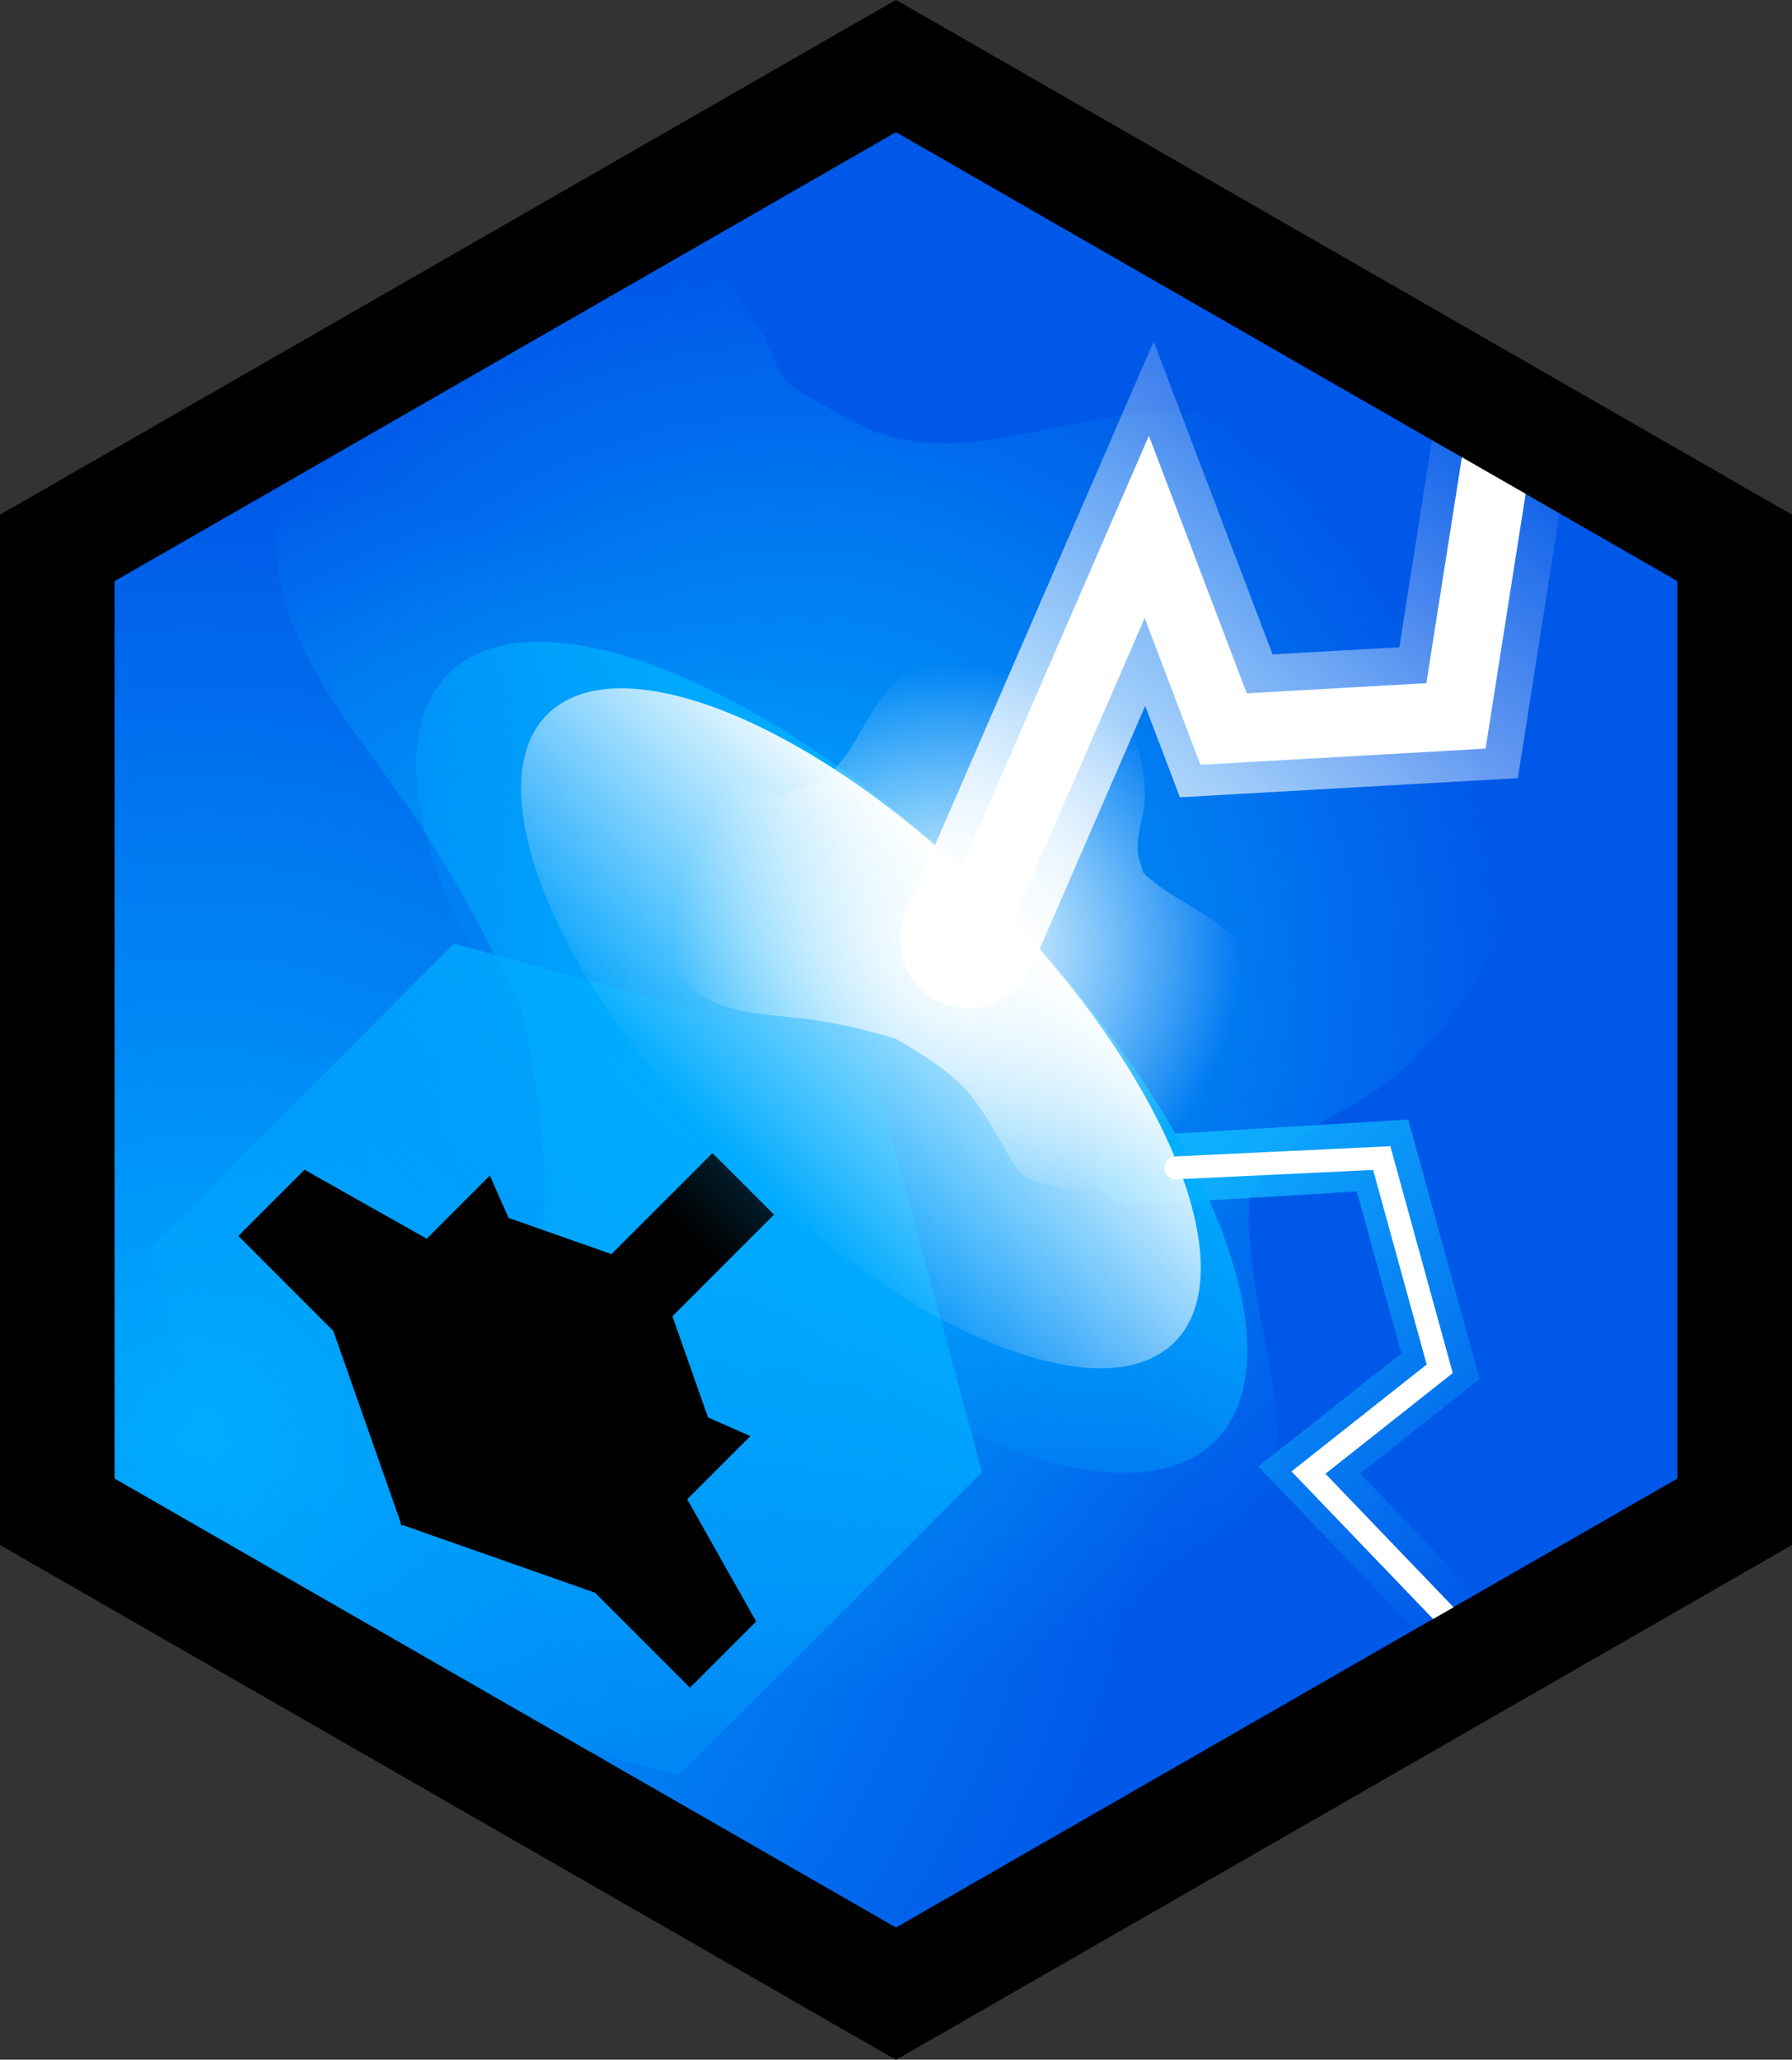 <svg version="1.1" xmlns="http://www.w3.org/2000/svg" xmlns:xlink="http://www.w3.org/1999/xlink" width="195.685" height="224.847" viewBox="0,0,195.685,224.847"><rect x="0" y="0" width="195.685" height="224.847" fill="#333333" stroke="none"/><defs><radialGradient cx="163.833" cy="224.667" r="105.216" gradientUnits="userSpaceOnUse" id="color-1"><stop offset="0" stop-color="#00adff"/><stop offset="1" stop-color="#0058e8"/></radialGradient><radialGradient cx="228.835" cy="174.331" r="78.503" gradientUnits="userSpaceOnUse" id="color-2"><stop offset="0" stop-color="#00adff"/><stop offset="1" stop-color="#00adff" stop-opacity="0"/></radialGradient><linearGradient x1="237.119" y1="182.881" x2="170.881" y2="249.119" gradientUnits="userSpaceOnUse" id="color-3"><stop offset="0" stop-color="#00adff"/><stop offset="1" stop-color="#00adff" stop-opacity="0"/></linearGradient><linearGradient x1="269.38" y1="191.468" x2="311.88" y2="233.968" gradientUnits="userSpaceOnUse" id="color-4"><stop offset="0" stop-color="#0fb2ff"/><stop offset="1" stop-color="#0fb2ff" stop-opacity="0"/></linearGradient><linearGradient x1="250.426" y1="165.574" x2="215.574" y2="200.426" gradientUnits="userSpaceOnUse" id="color-5"><stop offset="0" stop-color="#00adff"/><stop offset="1" stop-color="#00adff" stop-opacity="0"/></linearGradient><linearGradient x1="250.426" y1="165.574" x2="221.911" y2="194.089" gradientUnits="userSpaceOnUse" id="color-6"><stop offset="0" stop-color="#ffffff"/><stop offset="1" stop-color="#ffffff" stop-opacity="0"/></linearGradient><linearGradient x1="254.241" y1="174.932" x2="304.312" y2="109.073" gradientUnits="userSpaceOnUse" id="color-7"><stop offset="0" stop-color="#ffffff"/><stop offset="1" stop-color="#ffffff" stop-opacity="0"/></linearGradient><radialGradient cx="246.724" cy="171.22" r="31.121" gradientUnits="userSpaceOnUse" id="color-8"><stop offset="0" stop-color="#ffffff"/><stop offset="1" stop-color="#ffffff" stop-opacity="0"/></radialGradient></defs><g transform="translate(-142.158,-67.576)"><g data-paper-data="{&quot;isPaintingLayer&quot;:true}" fill-rule="nonzero" stroke-linejoin="miter" stroke-miterlimit="10" stroke-dasharray="" stroke-dashoffset="0" style="mix-blend-mode: normal"><path d="M148.408,127.393l91.59,-52.609l91.594,52.609v105.214l-91.594,52.609l-91.59,-52.609z" fill="url(#color-1)" stroke="#000000" stroke-width="12.5" stroke-linecap="butt"/><path d="M199.109,90.229c1.189,-1.535 3.295,-1.02 3.295,-1.02l1.064,0.271c5.282,0.841 10.525,0.511 14.795,4.471c2.565,2.379 5.069,6.824 6.973,9.777c1.209,1.874 1.573,4.368 3.233,5.858c0.849,0.762 7.43,4.406 8.644,4.883c11.31,4.438 21.655,-2.363 33.045,-1.748c2.102,0.019 4.262,-0.429 6.307,0.057c8.266,1.964 14.862,9.926 19.909,16.086c9.009,10.996 14.829,28.005 8.94,41.89c-2.119,4.997 -6.422,10.338 -10.42,13.973c-3.397,3.088 -7.792,4.498 -11.32,7.359c-2.745,2.226 -2.758,3.003 -4.993,6.451c-0.508,9.971 3.552,19.239 3.244,29.132c-0.224,7.172 -3.534,12.961 -7.234,18.848c-5.358,8.526 -12.804,20.783 -23.369,23.545c-4.884,1.277 -9.844,0.869 -14.729,-0.019c-3.003,-0.546 -5.864,-1.896 -8.464,-3.496c-10.135,-6.371 -19.53,-12.795 -26.314,-22.88c-1.844,-2.741 -6.089,-9.212 -6.857,-12.386c-1.195,-4.939 0.664,-7.688 2.067,-12.167c1.444,-4.612 3.201,-9.624 4.069,-14.364c1.596,-8.716 -0.1,-18.226 -1.86,-26.816c-3.57,-7.702 -7.368,-14.811 -12.135,-21.855c-5.562,-8.22 -13.913,-17.341 -14.643,-27.777c-0.613,-8.757 4.218,-16.609 9.348,-23.306c4.358,-5.689 10.797,-9.506 16.17,-14.1c0,0 0.496,-0.424 1.233,-0.668z" fill="url(#color-2)" stroke="none" stroke-width="0.5" stroke-linecap="butt"/><g stroke-linecap="butt"><path d="M191.729,170.61l45.39,12.27l12.271,45.391l-33.118,33.118l-45.391,-12.271l-12.27,-45.39z" data-paper-data="{&quot;index&quot;:null}" fill="url(#color-3)" stroke="#000000" stroke-width="0"/><g fill="#000000" stroke="none"><path d="M208.832,218.021l-6.72,-6.72l17.849,-17.849l6.72,6.72z" stroke-width="0"/><g><path d="M182.88,217.191l-14.693,-14.693l7.226,-7.226l18.788,10.599z" stroke-width="0"/><path d="M199.616,220.561l-15.462,-6.832l13.287,-13.287l16.494,5.8z" data-paper-data="{&quot;index&quot;:null}" stroke-width="NaN"/><path d="M186.036,234.141l-7.446,-21.176l17.059,-17.059l8.771,19.852z" stroke-width="NaN"/></g><g data-paper-data="{&quot;index&quot;:null}"><path d="M214.13,225.799l10.599,18.788l-7.226,7.226l-14.693,-14.693z" stroke-width="0"/><path d="M213.757,206.065l5.8,16.494l-13.287,13.287l-6.832,-15.462z" data-paper-data="{&quot;index&quot;:null}" stroke-width="NaN"/><path d="M204.243,215.58l19.852,8.771l-17.059,17.059l-21.176,-7.446z" stroke-width="NaN"/></g></g></g><path d="M265.463,195.385l27.667,-1.667l6.333,23l-14.333,11.333l16,16.667" fill="none" stroke="url(#color-4)" stroke-width="7.5" stroke-linecap="round"/><g stroke="none" stroke-width="0" stroke-linecap="butt"><path d="M274.868,224.868c-9.624,9.624 -36.171,-1.319 -59.294,-24.442c-23.123,-23.123 -34.066,-49.67 -24.442,-59.294c9.624,-9.624 36.171,1.319 59.294,24.442c23.123,23.123 34.066,49.67 24.442,59.294z" fill="url(#color-5)"/><path d="M270.424,214.087c-7.874,7.874 -29.594,-1.079 -48.513,-19.998c-18.919,-18.919 -27.872,-40.639 -19.998,-48.513c7.874,-7.874 29.594,1.079 48.513,19.998c18.919,18.919 27.872,40.639 19.998,48.513z" fill="url(#color-6)"/></g><g fill="none" stroke-linecap="round"><path d="M247.956,170.153l19.719,-45.41l8.388,22.07l25.372,-1.437l5.411,-34.378" stroke="url(#color-7)" stroke-width="15"/><path d="M247.667,170.505l19.719,-45.41l8.388,22.07l25.372,-1.437l5.411,-34.378" stroke="#ffffff" stroke-width="7.5"/></g><path d="M270.574,195.067l22.467,-1.067l6.333,23l-14.333,11.333l16,16.667" fill="none" stroke="#ffffff" stroke-width="2.5" stroke-linecap="round"/><path d="M148.408,127.393l91.59,-52.609l91.594,52.609v105.214l-91.594,52.609l-91.59,-52.609z" fill="none" stroke="#000000" stroke-width="12.5" stroke-linecap="butt"/><path d="M213.965,157.904c-0.142,-0.756 0.565,-1.246 0.565,-1.246l0.361,-0.244c1.639,-1.345 2.921,-2.986 5.219,-3.211c1.38,-0.135 3.357,0.293 4.734,0.505c0.874,0.135 1.709,0.683 2.588,0.583c0.449,-0.051 3.262,-1.044 3.722,-1.278c4.292,-2.186 4.998,-7.043 8.177,-10.258c0.559,-0.618 0.994,-1.376 1.677,-1.855c2.758,-1.934 6.854,-1.795 10.009,-1.67c5.631,0.222 12.206,2.972 14.773,8.372c0.924,1.943 1.375,4.624 1.401,6.766c0.022,1.82 -0.717,3.494 -0.797,5.293c-0.062,1.4 0.165,1.608 0.599,3.178c2.823,2.774 6.639,4.009 9.492,6.704c2.068,1.954 2.913,4.458 3.685,7.105c1.118,3.832 2.793,9.265 0.832,13.125c-0.907,1.784 -2.333,3.147 -3.881,4.362c-0.952,0.747 -2.105,1.24 -3.264,1.59c-4.556,1.329 -8.933,2.424 -13.708,1.782c-1.298,-0.175 -4.334,-0.619 -5.477,-1.226c-1.779,-0.945 -2.105,-2.22 -3.064,-3.814c-0.987,-1.642 -2.011,-3.481 -3.189,-4.986c-2.165,-2.767 -5.431,-4.766 -8.441,-6.505c-3.223,-0.968 -6.33,-1.713 -9.673,-2.153c-3.901,-0.514 -8.803,-0.438 -12.089,-2.967c-2.758,-2.122 -3.815,-5.621 -4.451,-8.904c-0.54,-2.789 0.022,-5.703 0.074,-8.505c0,0 0.005,-0.259 0.126,-0.542z" fill="url(#color-8)" stroke="none" stroke-width="0.5" stroke-linecap="butt"/></g></g></svg>